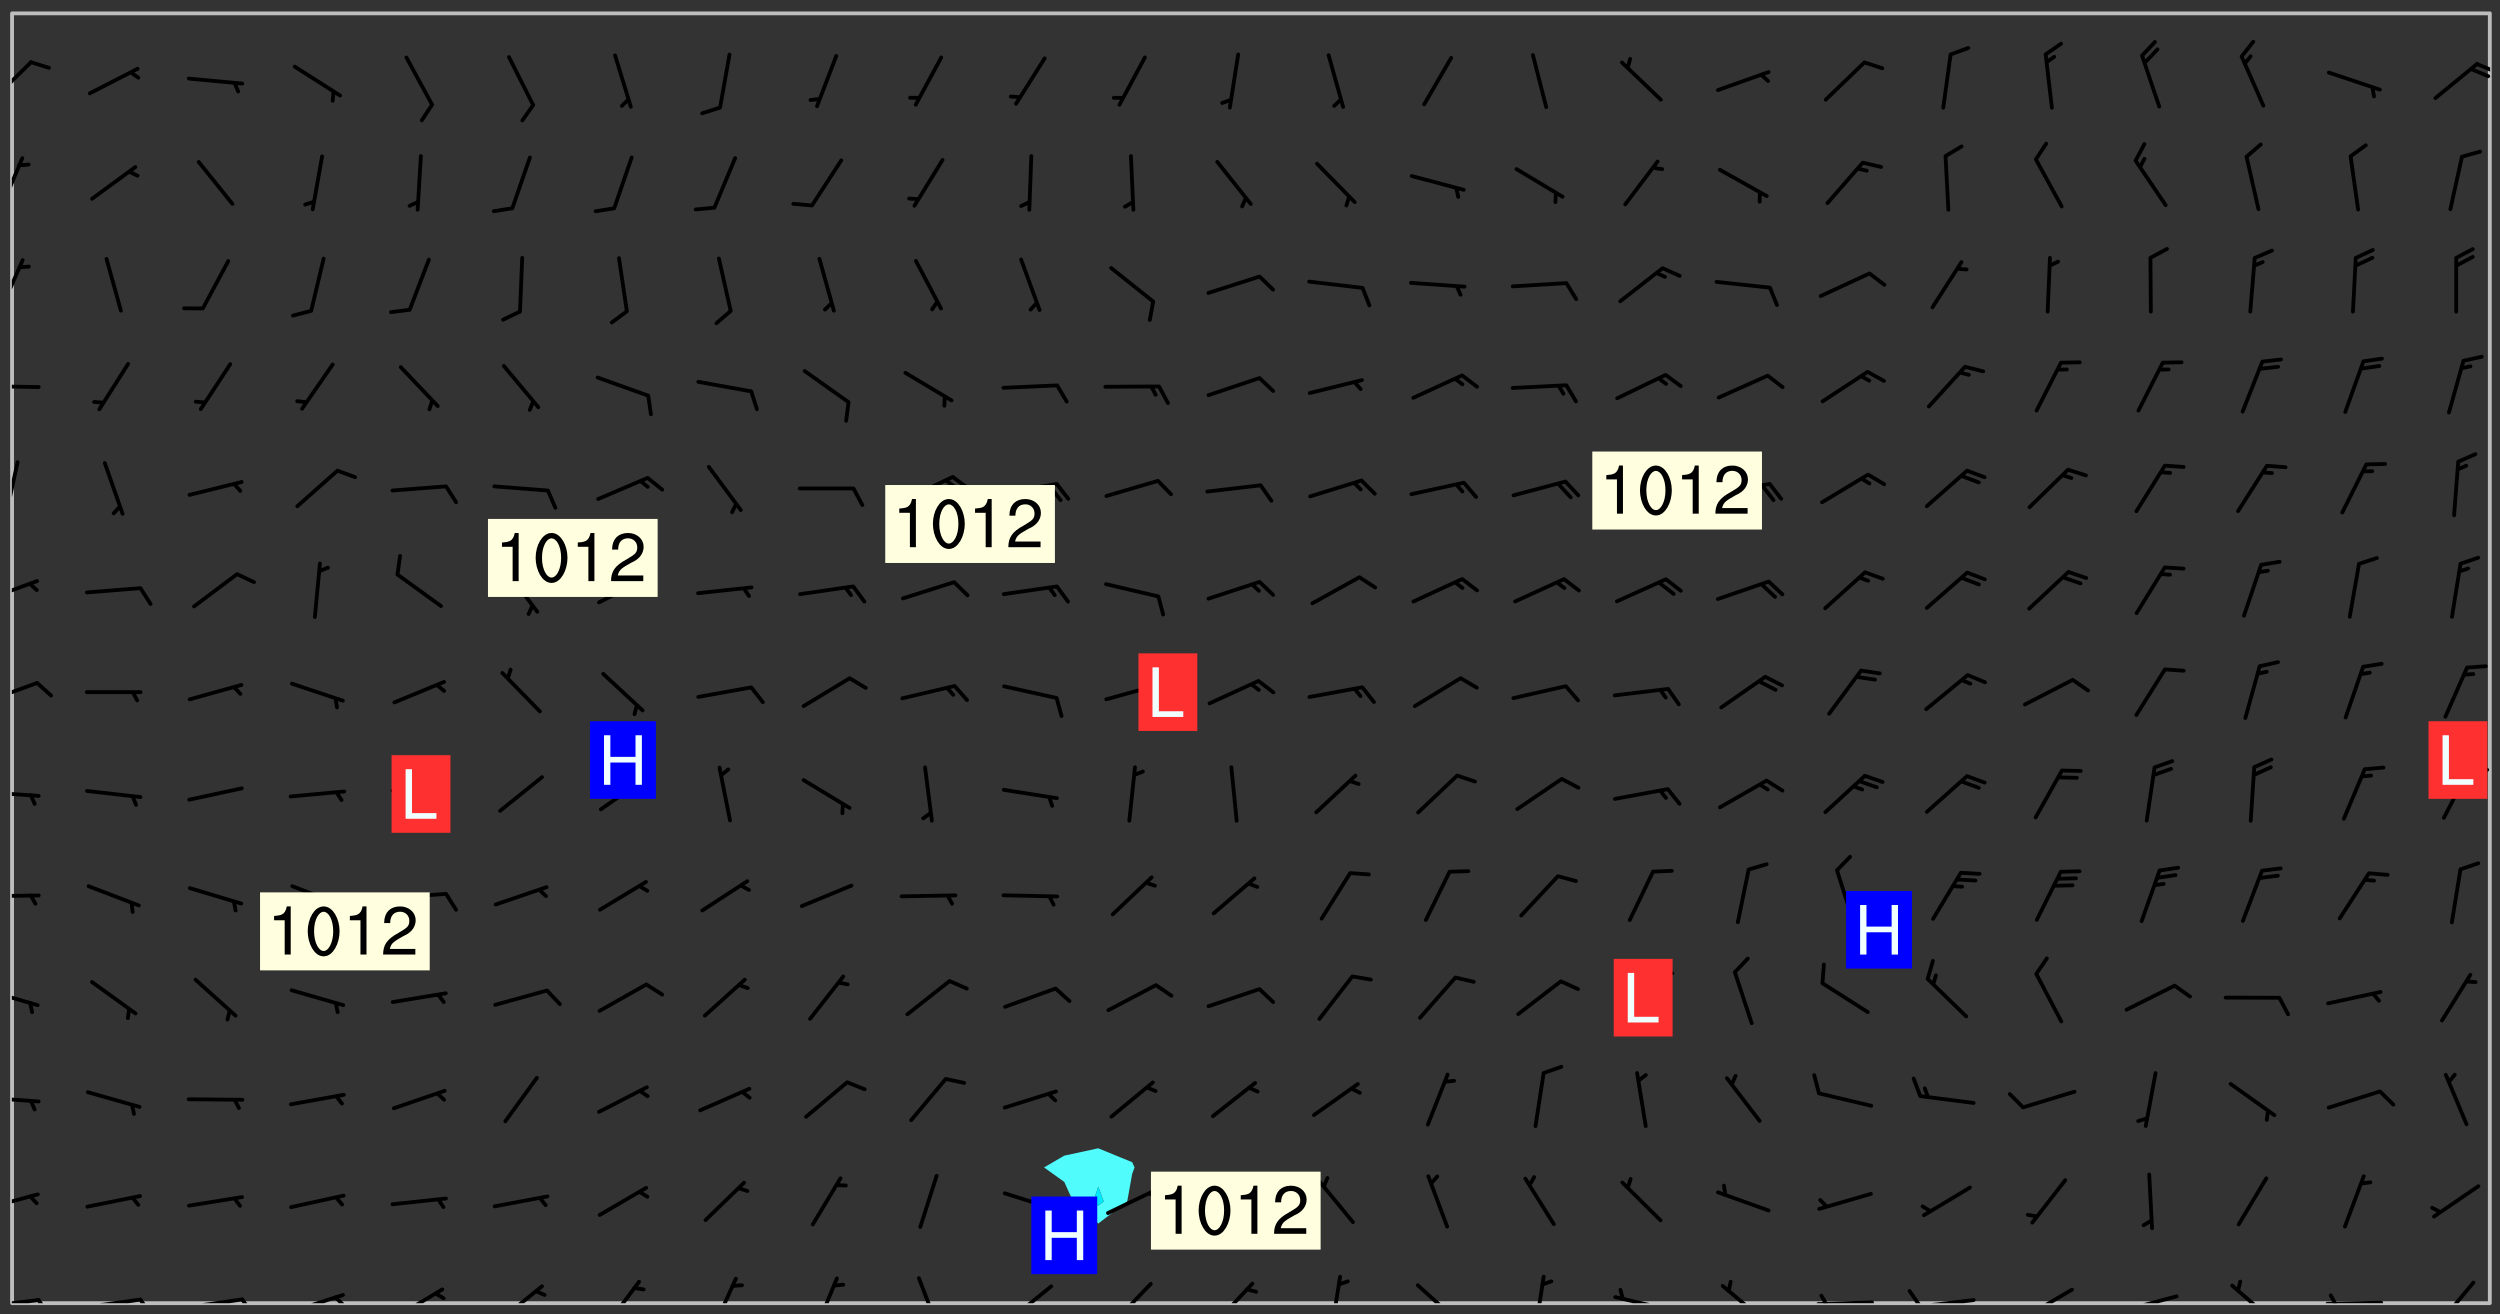 <svg xmlns="http://www.w3.org/2000/svg" role="img" xmlns:xlink="http://www.w3.org/1999/xlink" viewBox="142.45 309.95 326.84 171.84"><rect x="142.45" y="309.95" width="326.84" height="171.84" fill="#333333" stroke="none"/><defs><clipPath id="a"><path d="M144 311.672h1v168.656h-1zm0 0"/></clipPath><clipPath id="b"><path d="M144 311.672h324v168.656H144zm0 0"/></clipPath><clipPath id="c"><path d="M467 311.672h1v168.656h-1zm0 0"/></clipPath><clipPath id="d"><path d="M144 479h4v1.328h-4zm0 0"/></clipPath><clipPath id="e"><path d="M147 479h3v1.328h-3zm0 0"/></clipPath><clipPath id="f"><path d="M153 479h9v1.328h-9zm0 0"/></clipPath><clipPath id="g"><path d="M160 479h3v1.328h-3zm0 0"/></clipPath><clipPath id="h"><path d="M166 479h9v1.328h-9zm0 0"/></clipPath><clipPath id="i"><path d="M173 479h3v1.328h-3zm0 0"/></clipPath><clipPath id="j"><path d="M180 479h8v1.328h-8zm0 0"/></clipPath><clipPath id="k"><path d="M186 479h2v1.328h-2zm0 0"/></clipPath><clipPath id="l"><path d="M193 478h8v2.328h-8zm0 0"/></clipPath><clipPath id="m"><path d="M207 477h7v3.328h-7zm0 0"/></clipPath><clipPath id="n"><path d="M221 477h6v3.328h-6zm0 0"/></clipPath><clipPath id="o"><path d="M235 476h4v4.328h-4zm0 0"/></clipPath><clipPath id="p"><path d="M248 476h5v4.328h-5zm0 0"/></clipPath><clipPath id="q"><path d="M262 476h4v4.328h-4zm0 0"/></clipPath><clipPath id="r"><path d="M274 477h7v3.328h-7zm0 0"/></clipPath><clipPath id="s"><path d="M287 477h7v3.328h-7zm0 0"/></clipPath><clipPath id="t"><path d="M301 477h6v3.328h-6zm0 0"/></clipPath><clipPath id="u"><path d="M316 476h2v4.328h-2zm0 0"/></clipPath><clipPath id="v"><path d="M327 477h7v3.328h-7zm0 0"/></clipPath><clipPath id="w"><path d="M342 476h3v4.328h-3zm0 0"/></clipPath><clipPath id="x"><path d="M353 479h8v1.328h-8zm0 0"/></clipPath><clipPath id="y"><path d="M354 478h1v2.328h-1zm0 0"/></clipPath><clipPath id="z"><path d="M367 477h7v3.328h-7zm0 0"/></clipPath><clipPath id="A"><path d="M379 479h9v1.328h-9zm0 0"/></clipPath><clipPath id="B"><path d="M380 479h2v1.328h-2zm0 0"/></clipPath><clipPath id="C"><path d="M393 479h8v1.328h-8zm0 0"/></clipPath><clipPath id="D"><path d="M391 478h3v2.328h-3zm0 0"/></clipPath><clipPath id="E"><path d="M407 478h7v2.328h-7zm0 0"/></clipPath><clipPath id="F"><path d="M406 480h3v.328h-3zm0 0"/></clipPath><clipPath id="G"><path d="M419 479h9v1.328h-9zm0 0"/></clipPath><clipPath id="H"><path d="M434 477h6v3.328h-6zm0 0"/></clipPath><clipPath id="I"><path d="M446 480h9v.328h-9zm0 0"/></clipPath><clipPath id="J"><path d="M446 479h3v1.328h-3zm0 0"/></clipPath><clipPath id="K"><path d="M461 477h6v3.328h-6zm0 0"/></clipPath><clipPath id="L"><path d="M144 465h4v4h-4zm0 0"/></clipPath><clipPath id="M"><path d="M144 453h4v2h-4zm0 0"/></clipPath><clipPath id="N"><path d="M144 439h4v3h-4zm0 0"/></clipPath><clipPath id="O"><path d="M144 426h4v2h-4zm0 0"/></clipPath><clipPath id="P"><path d="M144 413h4v2h-4zm0 0"/></clipPath><clipPath id="Q"><path d="M144 398h4v4h-4zm0 0"/></clipPath><clipPath id="R"><path d="M144 385h4v4h-4zm0 0"/></clipPath><clipPath id="S"><path d="M144 370h1v8h-1zm0 0"/></clipPath><clipPath id="T"><path d="M144 360h4v1h-4zm0 0"/></clipPath><clipPath id="U"><path d="M144 343h2v8h-2zm0 0"/></clipPath><clipPath id="V"><path d="M144 330h2v8h-2zm0 0"/></clipPath><clipPath id="W"><path d="M144 317h3v7h-3zm0 0"/></clipPath><clipPath id="X"><path d="M466 318h2v2h-2zm0 0"/></clipPath><clipPath id="Y"><path d="M465 318h3v3h-3zm0 0"/></clipPath><g id="Z" clip-path="url(#clip1)"><path fill="#fff" fill-opacity="0" fill-rule="evenodd" d="M0 0h1000v1000H0zm0 0"/><path fill="#d3d3d3" fill-opacity="0" fill-rule="evenodd" d="M162.152 355.867l-.234.293.059.234.117.172.176.234.293.348.113.059.117-.172.059-.234.176-.176.465-.176h.699l.234.293.289.816.059.176.176.23.352.234.699.699.172.176.234.348.234.41.289.582.41.465.23.234.234.176.117.23.176.293.172 1.164v.234l.059.289.059.117.117.117.348.41.117.172.176.176.176.234.117.172.172.352.059.234.234.406.234-.059-.176.176-.059.93h-.582l-.234-.113-.348.113-.117.117-.059.293-.059.176-.117.172-.465.293-.059.234-.059.113v.645l.059.172v.41l.059.059v.406l.059.406.117.176.059.059.23.641-.059.293v.699l-.059.582v.234l-.059.23-.055.352v1.922l.055.117h.426l-.367.117-.023.352.891 1.168 1.742.539 1.34.359v.539l.09.809.535.715 1.52.27.891-.086.09 1.164.535.18 1.16-.18 2.055-.984 1.16-.363 1.879-.176 1.695-.18-.18.719-1.516.086-1.25.09-.805.27-1.074.809.27.719.535.898-.18.625-.266.809.266 1.078.625.898.805.18 1.25-.18-.266.723.098.504.055.293v.172l.059.293v.406l.176.117.352.117h.406l.293-.176.113-.117.059-.117.117-.23.059-.176.352-.465.23-.176.176-.059.176.059.059.176.117.988.055.469.059.172.117.234.176.059.816.059h.289l.117.234.059.406.059.352v1.105l.117.293.117.348.289.699.176.352.582.754.352.176.172.059.469.234.641.465.348.234.293.176.293.055.23.062.816.348.293.176.113.172.352.352.117.176.523.641v.289l.059.352v.348l.059.352.059.289.117.059.172.059h.176l.582.234.176.117.176.289.176.234.113.234.293.23.117.117v.41l.059.055.289.234.234.117.059.117.117.172.059.117.23.234.059.176.234.059.117.059-.117.113-.059.117v.117l-.117.293-.117.289v.582l.176.117.117.059.059.117.117.117.113.059.176.348.059.352.059.406v.176l-.059.176-.117.699v.172l.117.176.293.293h.406l.176.117.117.172.117.293v.234h-.527l-.23-.234h-.234l-.176.059-.059.699.059.348.117.176.176.41.117.23.289.469.176.055h.523l.234.059.758.641.059.293v.234l.059.059.23.348v.352l-.117.172v.293l.293.289.293.176.172.059.293.176.293.117.582.406.289.234.293.176.219.16.016.012.23.176.641.523.176.234.117.176.176.176.113.172v.641l.117.176.469.117.582.117.234.059.23.113.293.117.113.059.586.352.289.172.176.062.176.055.176.059.699.352.289.176.234.055.289.176.234.117.641.406.293.117.172.059.234.059.41.059.23.059.234.117.059.172-.41.176.469.059.059.293.113.234.176.055.234.059.176.059.406.117.641.234.117.172.059.234v.176l-.059.117-.059.406.234.234.117.059.348.117.641.23.176.117.289.117.176.176.234.465.582 1.105.176.176.348.176.176.117.352.117 1.047.523.234.059.465.113.293.059.465.176.758.582.234.234.348.465.176.176.289.234.816.699.293.176.289.289.293.176.293.289.695.641.176.176.293.234.289.234.469.289.641.582.348.234.234.293.348.348.352.465.934.992.348.406.117.176.234.059.113.117.645.176.23.113.234.059.293.176.23.117.934.699.406.406.234.176.406.176.234.117.816.348.348.234.234.117.293.289.23.117.758.352.352.172.23.059.293.117.234.059.871.176h.816l.469.23.172.059.875.699.465.117.293.059.176.059.23.059.469.059.348.059.352.059.406.059h.293l.172.059v.23l.176.176h.293l.348.059.352.059.699.117h.641l.465-.234.293-.176.172-.117.41-.172.289-.176.934-.465.469-.293.523-.293.465-.172.465-.176 1.051-.465.289-.117.41-.117.289-.117.527-.176 1.516-.699.582-.348.289-.059.293-.059.348-.117.875-.23.352-.117h.113l.234-.059.875-.234.234-.059h.812l.352-.059.816-.117.172-.059.352-.055.293-.059.23-.059.816-.176.176-.059h.348l.234-.059.465-.117.758-.172.234-.059h.348l.41-.117.289-.059 1.285-.059h.289l.41-.059.23-.059h.176l.875-.117h.406l.41-.117h.348l.352-.113.871-.059h1.75l1.047.289.41.117.289.117.352.117.289.117 1.051.172.289.059h.293l.293.059.172.059.41.059.172.059.117.059h.117l.117.059.352.059h.113l.41.066 1.922.395 1.926.395 1.52.449 1.695.719 2.145.805 1.605-.719 1.43-.805 1.16-1.078 1.25-.449 3.035-.719 1.875-.359 2.145-1.348 2.234-1.254 2.5-1.258 1.695-.449 1.785-.18 1.16-.27.625.539 1.34-.27.715-.988.984-1.344.445-.18.805-.359 1.875-.539 1.785-.449 1.25-.27 1.16-.09 1.699-.09 1.961-.27 1.25-.09h.539l.625-.09h.891l2.145-.18 2.41-.18 2.59-.09 1.695.18 1.609.09 1.43.359 1.16.719 1.875.988 1.16 1.527.266.715.629.09.355.898.535.539.535 1.527 1.074.359h.535l-.805.535.09 1.707.715 2.695.891.805.895.988.715 1.258 1.785.539 1.52-.18.355 1.344 1.609-.805.98-.539.27.27.316-.215.219-.145.801.449.449-.359h.355l.535-.27.539-.719.535-.27.625-.988 1.16.449.84.371 1.395.617 1.695-.18h1.605l1.785.09.18-1.707.535-1.344.805.27.492.848.402.406-.09.539v.359l.715.449.711-.27h1.43l.359.988.445 1.258.715 1.344 1.25.629 1.695.629.715-.18.18-.539.98-.09.449.359.086 1.258-.266.629-.535.18v.539l.715.984.266.539.984.988.801 1.078-.266.359-.09.898-.625 2.332-.355 2.066-.09 1.793-.18.719-.09.539v1.438l-.98 1.883-.359 1.707-.535.898-.805 1.168-.266.539 2.055 1.254.086.359-.355.539-.09-.18v.809l.09 1.438-.445.715-1.074.094-.266.715.535.898.805.719 1.16.809 1.34.27.445.359-.355.449-1.789-.09-1.25-.449-.715-.719-.625-.09-.176 3.59-.188 1.309h89.359V311.703h-55.27v49.082l.762.125 3.289.543 2.023 2.836v2.754l2.352.332 2.348.332h4.051l-1.379 4.16-2.023.707-2.023.703-.543.344-2.594 1.617-.188.117-2.023-2.078-.73-2.742-2.672-2.078-1.375-3.5-.066-.082-1.957-2.672 2.75-1.418v-49.082H294.422v91.414l.117.031.133.012.074.074.105.047.09.059.086.059.09.059.297.297.059.09.031.117.027.117.016.137-.031.117-.059.09-.059.086-.043.105-.047.102-.027.121v.145l.176.27.148.148.074.086.074.074.043.105.062.09.059.086.043.105.059.09.047.102.043.105.059.086.117.18.074.074.062.086.059.09.043.105.059.09.059.086.062.09.059.09.043.102.117.18.074.074.059.086.074.074.09.059.105.047h.148l.133-.016.133.016.102-.047.074-.074.047-.102-.016-.133v-.148l-.047-.105-.027-.117-.047-.102-.027-.121-.043-.102-.062-.09-.043-.102-.043-.105-.031-.117-.016-.133-.012-.137.086-.059.059-.086.121-.031.043.105.016.133v.117l.059.102.059.09.09.059.148.148.059.09.043.105-.012.102.086.059.105.047.086.059.09.059.074.074-.117.027-.105.047-.086.059-.074.074-.059.09-.062.086-.027.121-.047.102-.043.105-.031.117-.012.133-.016.133v.148l.027.117.047.105.043.102.059.09.074.074.09.059.074.074.09.059.059.09.043.105.047.102.117.031.133.016h.148l.117-.031.105.043.043.105.047.102.027.121L299.5 410l.027.117.031.121.027.117.105.043.102.047.133-.016.148.148.062.086.074.074.07.074.09.062.105.043.102.043.117.031.137.016.117-.031.074-.074.027-.117-.012-.133-.031-.121-.027-.117.043-.105h.117l.09.062.117.027h.148l.133.016h.148l.133.016.133-.016h.148l.133-.016.133-.012.137.012.117-.027.133-.016.191-.059-.059.176-.016.133-.027.121-.016.133-.059.086-.133.016-.105.047-.105.043-.117.031-.117.027-.266.031h-.148l-.133.016-.074.074.059.086.148.148.117.18.074.07.09.062.09.059.086.059.09.059.102.043.105.062.105.043.086.059.105.047.102.043.18.117.059.09-.043.102-.047.105.016.133.223.223.059.09.043.102.031.121.043.102.016.133.031.117.012.137.031.117.148.148.102.043.105.043.117.031.133.016.137.016h.117l.117-.031.09-.059.043-.105.047-.102.043-.105.031-.117.012-.133v-.148l-.012-.133-.016-.133-.031-.117-.043-.105-.047-.105-.043-.102-.043-.105-.016-.133.016-.133.027-.117.031-.117.027-.121.047-.102.09-.059.086-.062.074-.074.09-.059.223-.223.059-.086.074-.074.117-.18.059-.086v-.148l-.074-.074-.102-.047-.105-.043-.102-.043-.059-.09-.047-.105-.027-.117.09-.059.117-.031.102-.043.18-.117.148-.148.012-.133-.012-.105-.09-.059-.133.016h-.148l-.133.016-.133-.016-.121-.031-.086-.059-.074-.074-.059-.09-.062-.086-.117-.18-.059-.086.031-.121.086-.059.121-.031.059-.086v-.121l-.031-.117-.059-.09-.059-.086-.047-.105-.027-.117-.016-.133.059-.09.074-.074.09-.059.117-.18.074-.074.059-.086.148-.148.121-.031.133-.016.133.016.074.074.043.105.016.133-.031.117-.117.031-.133.012-.148.148-.043.105-.047.102-.027.121-.031.117v.148l.031.117.043.105.059.09.074.07.074.074.117.031.121.027.117-.027.133-.016h.117l.09.059.074.074.047.105.059.086.102.047.133.016.105.043.086.059-.012.105-.074.074-.18.117-.059.09-.09.059-.07.074-.074.074-.062.09-.027.117-.016.133.016.133-.016.133v.148l.016.133.027.117.031.121.074.074.09.059.086.059.09.059.117.031v.086l-.102.047-.09.059-.266.031-.117.027h-.148l-.105.043-.102.047-.059.09-.062.234-.012.133-.031.121-.016.133v.293l-.012.133.012.137.016.133.133.016.133.012.121.031.086.059.074.074.047.105.043.102.016.133v.445l-.016.133v.445l.031.266.027.117.016.133.031.117.086.211.031.266v.148l-.031.117-.027.117-.031.121-.027.117-.031.117-.031.121-.012.133-.016.133.09.059.117-.031.102.016.047.105-.031.266v.441l-.043.105-.047.105-.043.102-.043.105-.059.086-.031.121-.043.117-.031.117-.016.133.016.133.059.09.105.047.086.059.059.086-.012.137-.031.117-.043.102v.445l-.016.133v.148l-.031.117-.043.105-.027.117-.047.105-.043.102-.031.121-.027.117-.031.133-.031.117-.027.117-.043.105-.031.117-.031.121-.012.133-.016.133v.297l.027.117v.148l.047.398.027.117.059.09.121.031h.148l.133-.016.059.09v.117l-.059.09-.09.059-.102.043-.105.047-.09.059-.086.059-.137.016-.117-.031-.133-.016-.102.047-.062.086-.012.137-.016.133-.031.117-.027.117-.016.133-.031.121v.297l.016.133.031.117v.148l.012.133v.148l-.027.117-.047.102-.027.121-.031.117-.059.09-.074.074-.102.043-.105.047-.117.027-.121.031-.102-.047.059-.086.105-.047.027-.117.031-.117.027-.121.031-.117v-.148l.016-.133-.031-.117-.043-.105-.105.016-.074.074-.102.043-.09.062-.074.074-.043.102-.016.133-.031.117L304.25 426l-.031.117-.027.117-.031.121-.027.117-.031.117-.043.105-.09.059h-.09l-.117-.031-.031-.086.016-.137-.031-.117v-.148l-.012-.133v-.148l-.062-.234-.027-.121-.043-.102-.047-.105-.059-.086-.059-.09-.043-.105-.062-.086-.148-.148-.07-.074-.105-.047-.105-.043-.102-.043-.297-.297-.09-.074-.086-.059-.105-.043-.09-.062-.086-.059-.105-.043-.09-.059-.086-.062-.074-.07-.105-.047-.086-.059-.105-.043-.09-.062-.102-.043-.105-.043-.086-.059-.105-.047-.105-.043-.102-.047-.09-.059-.102-.043-.105-.043-.09-.062-.117-.027-.133-.016-.133.016H299.75l-.133.016-.117-.031-.09-.059-.074-.074-.09-.059-.102-.047h-.148l-.121-.027-.102-.043-.074-.074-.117-.18-.09-.059-.102-.043-.09-.062-.105-.043-.09-.059-.086-.059-.105-.047-.059-.086-.059-.09-.043-.105-.047-.102-.074-.074-.086-.059-.074-.074-.09-.059-.223-.223-.043-.105-.031-.266.105-.043h.145l.105.043.074.074.09.059.086.059.105.047.09.059.148.148.07.074.148.148.062.086.074.074.086.059.074.074.09.062.09.059.086.059.27.176.102.047.105.043.102.043.047-.074.059-.086.074-.074.07-.074.105.043.074.074.059.09.043.102.047.105.043.105.121.027.117-.027.074-.09.043-.105.059-.09.074-.074.105-.043.117-.027.133.012.09.059.148.148.059.09.043.105.047.102.043.105.043.102.105.047.105.043.133.016.086-.059.059-.09.074-.074.105-.043.117.027.105.047.102.043.105.043.102.047.18.117v.117l-.016.133.016.133.016.137.059.086.102.047.121.027.117.031h.148l.117-.031.059-.09.18-.117.059-.09.074-.074.059-.086.117-.18.18-.117.117.031.09.059.043.074-.016.133v.117l.09.059h.148l.133-.016.133-.012.266-.031.105-.043.117-.031.121-.027.074-.074.07-.074.062-.09-.016-.105-.047-.102-.102-.043-.105-.016-.117.027-.266.031h-.148l-.074-.074-.09-.059-.117-.031-.117-.027-.133-.016h-.148l-.133.016h-.297l-.105-.047-.148-.148-.043-.102-.059-.09.223-.223.086-.059.105-.043.117-.031.133-.016.133.016.137.016.102.043.133-.012.09-.062.102-.043.062-.09-.047-.102-.09-.059-.117-.031-.102-.043-.059-.09-.062-.09v-.117l.016-.133.105-.047.074-.07v-.121l-.09-.059-.031-.117.09-.059.074-.074.043-.105.059-.09.047-.102.016-.133v-.148l-.047-.105-.043-.102-.09-.059-.133-.016-.102-.043-.137-.016-.117-.031h-.445l-.133-.016-.133-.012-.133-.016-.117-.031h-.148l-.133-.016-.133-.012-.266-.031-.121-.043-.086-.059-.074-.074v-.148l.012-.133.105-.047.102-.043.133-.016h.152l.133-.016h.293l.121.031.102.043.09.059.234.062.121-.047.09-.059.102-.043.133-.016.105.043.102.047.133.012.121-.027h.145l.121-.031.117-.027.105-.047.074-.074.086-.059.148-.148.059-.086.047-.105.027-.117.016-.105-.102-.043-.09-.059-.117-.031-.105-.043-.09-.062-.074-.086-.074-.074-.102-.043-.105-.047-.102-.043-.059-.09-.047-.102-.086-.211-.062-.086-.059-.09-.074-.074-.086-.059h-.27l-.117.031-.09.059-.102.043-.133.016-.105-.016-.027-.117-.062-.09-.117-.031-.102-.043-.148-.148-.031-.117-.016-.105.074-.074.18-.117.117-.027.117-.031.137.016.102.043.105.043.102.047.105.043.117.031.133.016.117.027.133.016.105-.016.09-.059-.074-.074-.105-.043-.074-.074-.074-.09-.148-.148-.086-.059-.09-.059-.074-.074-.09-.059-.102-.047-.121-.027-.102-.047-.105-.043-.117-.031-.102-.043-.121-.031h-.148l-.117.031-.105.043-.086.062-.18.117-.086.059-.09.059-.105.047-.086.059-.105.043-.102.043-.105.047-.074.074-.059.09-.059.086-.047.105-.059.086-.074.074-.133-.012-.117-.031h-.117l-.074.074-.09.059-.074.074-.09.059-.086.059-.105.047-.102.043-.137.016-.102-.043-.148-.148-.105-.047h-.086l-.105.047-.102.043-.121.031-.117-.031-.074-.074v-.117l.031-.121.074-.07.059-.09.074-.074.117-.031.105-.043h.293l.133-.016.137-.016.102-.043.09-.059.102-.047.09-.059.133-.012.09.059.133.012.09-.059.086-.059.105-.043.09-.059.086-.062.09-.059.148-.148.059-.086.059-.09.105-.043.133-.016.117.027.121.031.059-.059.059-.09.031-.266.027-.117.105.012.133.016.102-.043.09-.059.059-.09.074-.074.059-.09.047-.102.012-.133-.012-.133-.047-.105-.148-.148-.059-.09-.059-.086-.043-.105v-.445l.016-.133v-.148l.012-.133-.059-.059-.09.059-.102-.043-.18-.117-.086-.059-.062-.09-.059-.09-.074-.074-.086-.059-.121.031-.102.012-.105.047-.086.059-.105.043-.148.148-.09.059-.086.059-.09.062-.105.043-.133.016v-.121l.105-.043.117-.031.074-.07.043-.105v-.148l-.027-.117-.148-.148-.133-.016h-.148l-.117.031-.105.043-.102.043-.09.062-.117.027-.074-.074.012-.133-.043-.102-.043-.105-.09-.059-.117.027-.121.031-.117.031-.102.043-.121.031-.102.043-.105.043-.09.059-.102.016v-.117l.016-.133-.059-.09-.074.043-.148.148-.059.09-.074.074-.047.105-.043.102-.074.074-.059.09-.074.074-.059.086-.074.074-.09.062-.074.07-.074.074-.102.016-.133.016-.105-.043v-.121l.148-.148.043-.102.059-.09.047-.102.043-.105.059-.09.031-.117.043-.102.031-.121.027-.117.047-.105.043-.102.043-.105.074-.07.09-.062.09-.059.102-.043h.297l.266-.031.105-.043-.074-.074-.117-.031-.105-.043-.09-.059-.102-.047-.09-.059-.102-.043-.105-.043-.09-.062-.086-.059-.105-.043-.102-.043-.121-.031-.117-.031-.102-.043L297.5 410.25l-.102-.043-.09-.059-.043-.105-.016-.133.102-.043.133-.016.137.016.133-.016.102-.043.059-.09.016-.105-.09-.059-.074-.074-.102-.043-.09-.059-.148-.148-.043-.105-.016-.133v-.293l-.059-.09-.09-.059-.074-.074-.043-.105-.031-.117-.059-.09-.074-.074-.117-.027-.074-.074-.09-.059-.09-.062-.086-.059-.074-.074-.059-.086-.047-.105-.086-.059-.148-.148-.195-.059-.133.016-.102.043-.074.074-.047.102-.043.105-.059.09-.059.086-.297.297-.09.059h-.086l-.062-.086-.043-.105.031-.117.059-.09.027-.117-.012-.133-.09-.062-.105.047-.117.027-.117.031-.27.176-.102.047-.117.027-.105.047-.09.059-.102.043-.059-.086-.047-.105.016-.133.047-.105.07-.074.074-.07.059-.09v-.148l-.043-.105h-.238l-.102.047-.031.117-.027.117-.031.121-.074.043-.133.016-.074-.047-.043-.102-.043-.105-.047-.102-.043-.105-.121.031-.102.043-.133.016-.117.031-.105.043-.09.059-.102.047-.121.027-.133.016-.102-.043-.059-.09-.047-.105-.043-.102-.043-.105v-.117l.059-.09.086-.059.18-.117.102-.047.105-.043.105-.059.102-.043.09-.062.102-.043.105-.059.102-.047.09-.059.105-.043.102-.043.09-.062.102-.043.137-.016.117.031.102.043.121.031.102.043.105.047.102.043.105.043.102.047.105.043.102.043.105.047.086.059.105.043.117.031.105.043.102.047.09.059.105.043.102.043.105.047.117.027.102.047.121.027h.148l.086-.059.016-.102.059-.09-.027-.117-.074-.074-.117-.18-.074-.074-.09-.074-.18-.117-.086-.059-.105-.043-.102-.047-.27-.176-.059-.09-.074-.074-.059-.09-.043-.102-.031-.117-.016-.137v-.562l-.012-.133-.016-.133-.031-.117-.016-.133-.012-.133-.031-.121-.223-.223-.059-.086-.016-.105.031-.117.133-.016v-91.414H172.992v1.453l-.059.234-.352 1.051-.172.523-.117.348-.176.41-.117.172-.234.293-.23.059h-.352l-.117.059-.23.406v.293l.117.176.23.23.117.234.641.758.293.465.176.234.23.352.234.348.641.816.176.465.172.41.117.695.176.469.117 1.398.059.465v.875l.117 1.047v4.781l-.059.465-.352 1.281-.176.523-.113.41-.352.93L172.934 336l-.234.582-.117.176-.172.348-.176.406-.352.816-.059.293-.113.293-.117.289-.059.176-.117.875-.059.406-.059.117-.059.176-.059.172-.23.527-.117.172v.234l-.117.234-.059.172-.176.586v.289l-.059.176v.293l-.059.113-.059.527v.172l-.055.234v2.621l-.176.816-.117.176-.176.234-.117.172-.113.234-.586.934-.23.289-.293.465-.176.234-.289.352-.352.699-.113.23-.176.41-.176.23-.406.527-.816.699-.293.172-.289.234-.176.117-.176.176-.523.406-.527.176-.172.176-.234.055-.641.176h-.758m12.211 31.023l-1.074.449.359.895 1.25-.715.445-.539-.98-.09"/><path fill="#d3d3d3" fill-opacity="0" fill-rule="evenodd" d="M201.508 416.598h-.895l.449.629.98.359.805-.09.445-.988-.176.09-.715-.355-.895.355m154.621 59.07l-.059-.523v-.293l.113-.293.059-.23.469-.469h.113l.117-.113.117-.059h.176l.234-.059h.348l.234.059.117.059.23.172.059.176.117.582v.293l-.117.176-.172.289-.176.176-.527.523-.23.234-.117.059h-.176l-.117-.059-.406-.293-.176-.117-.117-.059-.059-.113-.055-.117m6.641-10.957l-.059-.172v-1.109l.059-.172.176-.059.172-.059h.176l.234-.059.117.059.059.699-.059.172-.117.176-.117.059-.234.523-.113.059h-.234l-.059-.117m9.613-14.391l-.117-.176v-.699l.293-.875.117-.172.176-.352.113-.23.117-.293.352-.758.117-.23.172-.234h.176l.117-.059h.641l.117.059.234.234.172.113.352.293.117.117.113.176v.113l.117.059.117.117v.699l-.059.176v.23l-.059.176-.348 1.051-.117.23-.117.234-.117.059-.23.234-.641.289h-.875l-.41-.117-.641-.465"/><path fill="none" stroke="#bebebe" stroke-linecap="round" stroke-linejoin="round" stroke-miterlimit="10" stroke-width=".5" d="M467.957 311.695H144.027v168.625h323.93v-168.625"/><g clip-path="url(#a)"><path fill="#fff" fill-opacity="0" fill-rule="evenodd" d="M144 475.891v4.438h.004H144V311.672h.004H144v164.219"/></g><g clip-path="url(#b)"><path fill="#fff" fill-opacity="0" fill-rule="evenodd" d="M144.004 480.328V311.672h142.023v148.402l-4.438.961-2.648 1.539 2.648 1.898 1.148 2.543 3.289 2.898 3.793-2.898.645-3.598.312-.844-.312-.684-4.438-1.816V311.672H467.996v168.656H144.004"/></g><path fill="#50fcfc" fill-rule="evenodd" d="M281.59 464.473l-2.648-1.898 2.648-1.539 4.438-.961v5.02l-.621 1.922.621.547.719-.547-.719-1.922v-5.02l4.438 1.816.312.684-.312.844-.645 3.598-3.793 2.898-3.289-2.898-1.148-2.543"/><path fill="#00e8fc" fill-rule="evenodd" d="M286.027 467.562l-.621-.547.621-1.922.719 1.922-.719.547"/><g clip-path="url(#c)"><path fill="#fff" fill-opacity="0" fill-rule="evenodd" d="M467.996 480.328H468V311.672h-.004H468v168.656h-.004"/></g><g clip-path="url(#d)"><path fill="none" stroke="#000" stroke-linecap="round" stroke-linejoin="round" stroke-miterlimit="10" stroke-width=".5" d="M147.488 479.918l-6.977.82"/></g><g clip-path="url(#e)"><path fill="none" stroke="#000" stroke-linecap="round" stroke-linejoin="round" stroke-miterlimit="10" stroke-width=".5" d="M147.488 479.918l1.398 2.016"/></g><g clip-path="url(#f)"><path fill="none" stroke="#000" stroke-linecap="round" stroke-linejoin="round" stroke-miterlimit="10" stroke-width=".5" d="M160.797 479.855l-6.965.949"/></g><g clip-path="url(#g)"><path fill="none" stroke="#000" stroke-linecap="round" stroke-linejoin="round" stroke-miterlimit="10" stroke-width=".5" d="M160.797 479.855l1.434 1.988"/></g><g clip-path="url(#h)"><path fill="none" stroke="#000" stroke-linecap="round" stroke-linejoin="round" stroke-miterlimit="10" stroke-width=".5" d="M174.109 479.832l-6.957.992"/></g><g clip-path="url(#i)"><path fill="none" stroke="#000" stroke-linecap="round" stroke-linejoin="round" stroke-miterlimit="10" stroke-width=".5" d="M174.109 479.832l1.445 1.98"/></g><g clip-path="url(#j)"><path fill="none" stroke="#000" stroke-linecap="round" stroke-linejoin="round" stroke-miterlimit="10" stroke-width=".5" d="M187.289 479.25l-6.688 2.156"/></g><g clip-path="url(#k)"><path fill="none" stroke="#000" stroke-linecap="round" stroke-linejoin="round" stroke-miterlimit="10" stroke-width=".5" d="M186.316 479.562l.879.855"/></g><g clip-path="url(#l)"><path fill="none" stroke="#000" stroke-linecap="round" stroke-linejoin="round" stroke-miterlimit="10" stroke-width=".5" d="M200.273 478.523l-6.027 3.609"/></g><path fill="none" stroke="#000" stroke-linecap="round" stroke-linejoin="round" stroke-miterlimit="10" stroke-width=".5" d="M199.398 479.051l1.051.633"/><g clip-path="url(#m)"><path fill="none" stroke="#000" stroke-linecap="round" stroke-linejoin="round" stroke-miterlimit="10" stroke-width=".5" d="M213.305 478.113l-5.457 4.43"/></g><path fill="none" stroke="#000" stroke-linecap="round" stroke-linejoin="round" stroke-miterlimit="10" stroke-width=".5" d="M212.512 478.758l1.129.48"/><g clip-path="url(#n)"><path fill="none" stroke="#000" stroke-linecap="round" stroke-linejoin="round" stroke-miterlimit="10" stroke-width=".5" d="M226 477.52l-4.219 5.621"/></g><path fill="none" stroke="#000" stroke-linecap="round" stroke-linejoin="round" stroke-miterlimit="10" stroke-width=".5" d="M225.387 478.336l1.211.188"/><g clip-path="url(#o)"><path fill="none" stroke="#000" stroke-linecap="round" stroke-linejoin="round" stroke-miterlimit="10" stroke-width=".5" d="M238.652 477.125l-2.895 6.406"/></g><path fill="none" stroke="#000" stroke-linecap="round" stroke-linejoin="round" stroke-miterlimit="10" stroke-width=".5" d="M238.23 478.059l1.227-.078"/><g clip-path="url(#p)"><path fill="none" stroke="#000" stroke-linecap="round" stroke-linejoin="round" stroke-miterlimit="10" stroke-width=".5" d="M251.863 477.082l-2.684 6.492"/></g><path fill="none" stroke="#000" stroke-linecap="round" stroke-linejoin="round" stroke-miterlimit="10" stroke-width=".5" d="M251.473 478.027l1.219-.121"/><g clip-path="url(#q)"><path fill="none" stroke="#000" stroke-linecap="round" stroke-linejoin="round" stroke-miterlimit="10" stroke-width=".5" d="M262.582 477.047l2.508 6.566"/></g><g clip-path="url(#r)"><path fill="none" stroke="#000" stroke-linecap="round" stroke-linejoin="round" stroke-miterlimit="10" stroke-width=".5" d="M274.418 482.539l5.465-4.418"/></g><g clip-path="url(#s)"><path fill="none" stroke="#000" stroke-linecap="round" stroke-linejoin="round" stroke-miterlimit="10" stroke-width=".5" d="M292.898 477.793l-4.863 5.074"/></g><g clip-path="url(#t)"><path fill="none" stroke="#000" stroke-linecap="round" stroke-linejoin="round" stroke-miterlimit="10" stroke-width=".5" d="M306.184 477.766l-4.805 5.129"/></g><path fill="none" stroke="#000" stroke-linecap="round" stroke-linejoin="round" stroke-miterlimit="10" stroke-width=".5" d="M305.484 478.512l1.184.32"/><g clip-path="url(#u)"><path fill="none" stroke="#000" stroke-linecap="round" stroke-linejoin="round" stroke-miterlimit="10" stroke-width=".5" d="M317.652 476.859l-1.113 6.938"/></g><path fill="none" stroke="#000" stroke-linecap="round" stroke-linejoin="round" stroke-miterlimit="10" stroke-width=".5" d="M317.492 477.867l1.16-.395"/><g clip-path="url(#v)"><path fill="none" stroke="#000" stroke-linecap="round" stroke-linejoin="round" stroke-miterlimit="10" stroke-width=".5" d="M327.801 477.977l5.219 4.703"/></g><g clip-path="url(#w)"><path fill="none" stroke="#000" stroke-linecap="round" stroke-linejoin="round" stroke-miterlimit="10" stroke-width=".5" d="M344.266 476.855l-1.078 6.945"/></g><path fill="none" stroke="#000" stroke-linecap="round" stroke-linejoin="round" stroke-miterlimit="10" stroke-width=".5" d="M344.109 477.867l1.16-.402"/><g clip-path="url(#x)"><path fill="none" stroke="#000" stroke-linecap="round" stroke-linejoin="round" stroke-miterlimit="10" stroke-width=".5" d="M353.621 479.527l6.84 1.602"/></g><g clip-path="url(#y)"><path fill="none" stroke="#000" stroke-linecap="round" stroke-linejoin="round" stroke-miterlimit="10" stroke-width=".5" d="M354.617 479.762l-.316-1.188"/></g><g clip-path="url(#z)"><path fill="none" stroke="#000" stroke-linecap="round" stroke-linejoin="round" stroke-miterlimit="10" stroke-width=".5" d="M367.672 478.062l5.371 4.531"/></g><path fill="none" stroke="#000" stroke-linecap="round" stroke-linejoin="round" stroke-miterlimit="10" stroke-width=".5" d="M368.453 478.723l.258-1.199"/><g clip-path="url(#A)"><path fill="none" stroke="#000" stroke-linecap="round" stroke-linejoin="round" stroke-miterlimit="10" stroke-width=".5" d="M380.16 480.438l7.023-.219"/></g><g clip-path="url(#B)"><path fill="none" stroke="#000" stroke-linecap="round" stroke-linejoin="round" stroke-miterlimit="10" stroke-width=".5" d="M381.18 480.406l-.609-1.066"/></g><g clip-path="url(#C)"><path fill="none" stroke="#000" stroke-linecap="round" stroke-linejoin="round" stroke-miterlimit="10" stroke-width=".5" d="M393.496 480.742l6.98-.828"/></g><g clip-path="url(#D)"><path fill="none" stroke="#000" stroke-linecap="round" stroke-linejoin="round" stroke-miterlimit="10" stroke-width=".5" d="M393.496 480.742l-1.398-2.016"/></g><g clip-path="url(#E)"><path fill="none" stroke="#000" stroke-linecap="round" stroke-linejoin="round" stroke-miterlimit="10" stroke-width=".5" d="M407.27 482.105l6.062-3.551"/></g><g clip-path="url(#F)"><path fill="none" stroke="#000" stroke-linecap="round" stroke-linejoin="round" stroke-miterlimit="10" stroke-width=".5" d="M408.152 481.586l-1.047-.645"/></g><g clip-path="url(#G)"><path fill="none" stroke="#000" stroke-linecap="round" stroke-linejoin="round" stroke-miterlimit="10" stroke-width=".5" d="M420.219 481.227l6.793-1.797"/></g><g clip-path="url(#H)"><path fill="none" stroke="#000" stroke-linecap="round" stroke-linejoin="round" stroke-miterlimit="10" stroke-width=".5" d="M434.281 478.023l5.301 4.613"/></g><path fill="none" stroke="#000" stroke-linecap="round" stroke-linejoin="round" stroke-miterlimit="10" stroke-width=".5" d="M435.051 478.695l.277-1.195"/><g clip-path="url(#I)"><path fill="none" stroke="#000" stroke-linecap="round" stroke-linejoin="round" stroke-miterlimit="10" stroke-width=".5" d="M446.734 480.395l7.023-.133"/></g><g clip-path="url(#J)"><path fill="none" stroke="#000" stroke-linecap="round" stroke-linejoin="round" stroke-miterlimit="10" stroke-width=".5" d="M447.758 480.375l-.598-1.07"/></g><g clip-path="url(#K)"><path fill="none" stroke="#000" stroke-linecap="round" stroke-linejoin="round" stroke-miterlimit="10" stroke-width=".5" d="M461.309 483.023l4.504-5.391"/></g><g clip-path="url(#L)"><path fill="none" stroke="#000" stroke-linecap="round" stroke-linejoin="round" stroke-miterlimit="10" stroke-width=".5" d="M147.391 466.098l-6.781 1.832"/></g><path fill="none" stroke="#000" stroke-linecap="round" stroke-linejoin="round" stroke-miterlimit="10" stroke-width=".5" d="M146.406 466.363l.836.895m13.516-.938l-6.887 1.387m5.887-1.184l.777.949m13.562-1.02l-6.938 1.121m5.93-.957l.742.977m13.547-1.332l-6.867 1.504m5.867-1.285l.793.938m13.582-.781l-6.988.754m5.973-.645l.688 1.016m13.602-1.398l-6.906 1.301m5.902-1.113l.766.957m13.137-2.266l-6.07 3.543m5.188-3.027l1.043.645m12.641-1.836l-5.043 4.895m4.309-4.184l1.168.379M252.328 464l-3.617 6.027m3.09-5.148l1.227.062m11.875-1.273l-2.137 6.691M280.5 468.07l-6.699-2.113m5.727 1.805l.223 1.207m13.883-3.48l-6.332 3.051m5.41-2.605l.988.727m13.047-1.527l-5.934 3.762m14.051-4.594l4.465 5.426m-3.816-4.637l.473-1.133m13.195-.234l2.461 6.582m-2.102-5.625l.812-.918m11.512.273l3.727 5.957m-3.184-5.09l.609-1.062m11.531.703l4.992 4.945m-4.27-4.227l.355-1.176m11.426 1.742l6.613 2.371m-5.652-2.027l-.176-1.215m12.461 3.039l6.746-1.965m-5.762 1.68l-.859-.879m13.555 1.992l6.02-3.621m-5.145 3.094l-1.051-.629m14.344 2.121l4.312-5.551m-3.684 4.742l-1.207-.207m16.238 1.75l-.375-7.02M423.75 469.5l-1.051.633M438.738 464l-3.613 6.027m16.352-6.305l-2.461 6.582m2.102-5.625l1.219-.16m8.324 4.477l5.801-3.965m-4.957 3.387l-1.086-.566"/><g clip-path="url(#M)"><path fill="none" stroke="#000" stroke-linecap="round" stroke-linejoin="round" stroke-miterlimit="10" stroke-width=".5" d="M147.504 453.953l-7.008-.508"/></g><path fill="none" stroke="#000" stroke-linecap="round" stroke-linejoin="round" stroke-miterlimit="10" stroke-width=".5" d="M146.484 453.879l.496 1.121m13.715-.34l-6.762-1.922m5.777 1.641l.258 1.199m14.176-1.848l-7.027-.066m6.004.059l.566 1.09m13.715-1.734l-6.914 1.242m5.91-1.062l.758.965m13.426-1.664l-6.645 2.281m5.68-1.949l.895.836m12.129-2.871l-4.129 5.688m18.504-4.453l-6.25 3.219m5.34-2.75l1.008.699m13.309-.969l-6.434 2.82m5.5-2.41l.961.762m12.762-2.023l-5.383 4.52m5.383-4.52l2.277.918m10.605-1.348l-4.52 5.383m4.52-5.383l2.402.512m12.004 1.121l-6.699 2.113m5.727-1.805l.875.859m12.773-2.348l-5.422 4.473m4.633-3.82l1.133.469m13.023-1.055l-5.523 4.344m4.719-3.711l1.125.496m13.102-.984l-5.738 4.055m4.906-3.465l1.094.555m11.477-2.387l-2.582 6.535m2.203-5.582l1.223-.141m11.711-1.016l-1.066 6.945m1.066-6.945l2.316-.812m9.902.816l1.129 6.938m-.965-5.93l.977-.742m10.602.414l4.273 5.578m-3.652-4.766l.512-1.117m10.902 2.281l6.836 1.625m-6.836-1.625l-.621-2.375M393.5 453.25l6.973.895M393.5 453.25l-.867-2.293m1.883 2.426l-.434-1.148m12.859 2.488l6.723-2.047m-6.723 2.047l-1.734-1.738m17.77 4.168l1.281-6.91m-1.094 5.906l-1.172.367m17.801-.777l-5.723-4.082m4.891 3.488l-.16 1.219m14.797-3.723l-6.703 2.117m6.703-2.117l1.75 1.719m6.855-3.902l2.715 6.48m-2.32-5.535l.777-.949"/><g clip-path="url(#N)"><path fill="none" stroke="#000" stroke-linecap="round" stroke-linejoin="round" stroke-miterlimit="10" stroke-width=".5" d="M147.375 441.363l-6.75-1.957"/></g><path fill="none" stroke="#000" stroke-linecap="round" stroke-linejoin="round" stroke-miterlimit="10" stroke-width=".5" d="M146.391 441.078l.254 1.199m13.52.164l-5.695-4.113m4.867 3.516l-.168 1.215m14.078-.328l-5.23-4.695m4.469 4.012l-.297 1.191m15.133-1.883l-6.75-1.945m5.77 1.664l.254 1.199m14.133-2.465l-6.934 1.148m5.926-.98l.746.973m13.496-1.504l-6.77 1.875m6.77-1.875l1.688 1.781m11.301-2.57l-6.117 3.453m6.117-3.453l2.07 1.32m10.797-1.945l-5.223 4.703m4.465-4.02l1.152.422m12.477-1.52l-4.336 5.531m3.707-4.727l1.207.219m13.328-.434l-5.516 4.352m5.516-4.352l2.246.988m11.613-.008l-6.605 2.395m6.605-2.395l1.82 1.645m11.301-2.086l-6.219 3.273m6.219-3.273l2.027 1.383m11.512-.863l-6.664 2.238m6.664-2.238l1.781 1.688m10.352-3.348l-4.301 5.559m4.301-5.559l2.418.414m11.066-.273l-4.641 5.273m4.641-5.273l2.391.566m11.391-.07l-5.57 4.281m5.57-4.281l2.234 1.016m9.875-2.012l-3.16 6.277m3.16-6.277l2.453-.055m8.184-.145l2.199 6.672m-2.199-6.672l1.695-1.773m9.754 3.223l5.926 3.773m-5.926-3.773l.191-2.445m13.566 1.883l5.043 4.898m-5.043-4.898l.684-2.355m.051 3.07l.34-1.18m13.129-.195l3.27 6.219m-3.27-6.219l1.379-2.027m16.711 3.566l-6.285 3.141m6.285-3.141l2 1.422m11.688.16l-7.027-.02m7.027.02l1.145 2.168m12.09-2.926l-6.867 1.496m5.867-1.281l.793.938m11.941-3.391l-3.707 5.969m3.168-5.102l1.223.082"/><g clip-path="url(#O)"><path fill="none" stroke="#000" stroke-linecap="round" stroke-linejoin="round" stroke-miterlimit="10" stroke-width=".5" d="M147.512 427.02l-7.023.102"/></g><path fill="none" stroke="#000" stroke-linecap="round" stroke-linejoin="round" stroke-miterlimit="10" stroke-width=".5" d="M146.492 427.031l.59 1.074m13.516.219l-6.566-2.512m5.609 2.145l.152 1.219m14.203-1.098l-6.73-2.02m5.75 1.727l.242 1.203m13.969-.66l-6.562-2.52m5.605 2.152l.148 1.219m14.348-2.367l-7.008.512m7.008-.512l1.305 2.074m11.832-2.953l-6.652 2.27m5.684-1.938l.895.836m13.07-1.852l-6.016 3.637m5.141-3.109l1.051.629m13.074-1.254l-5.887 3.832m5.031-3.273l1.074.59m13.402-.574l-6.496 2.684m20.074-1.406l-7.023.129m6.004-.109l.594 1.07m13.742-.949l-7.027-.152m6.004.129l.555 1.098m12.816-3.57l-5.094 4.84m4.352-4.137l1.164.391m13.016-.961l-5.336 4.574m4.559-3.906l1.145.445m12.145-1.801l-3.73 5.953m3.73-5.953l2.449.172m10.551-.352l-3.102 6.309m3.102-6.309l2.453-.074M346.125 424.5l-4.797 5.137M346.125 424.5l2.367.637m10.07-1.234l-3.043 6.332m3.043-6.332l2.453-.102m10.047-.172l-1.414 6.883m1.414-6.883l2.355-.695m9.191.785l2.121 6.699m-2.121-6.699l1.719-1.754m14.473 2.094l-3.629 6.02m3.629-6.02l2.449.133m-2.977.742l2.449.133m-2.977.742l1.223.066m12.902-1.949l-3.137 6.285m3.137-6.285l2.449-.066m-2.906.98l2.453-.066m-2.91.98l2.453-.062m11.379-1.934l-2.348 6.621m2.348-6.621l2.43-.363m-2.77 1.324l2.426-.359m-2.77 1.324l1.215-.18m12.863-1.719l-2.504 6.566m2.504-6.566l2.438-.305m-2.801 1.262l2.434-.305m11.902-.316l-3.82 5.898m3.82-5.898l2.445.207m-3 .648l1.223.105m11.301-1.48l-1.125 6.934m1.125-6.934l2.324-.789"/><g clip-path="url(#P)"><path fill="none" stroke="#000" stroke-linecap="round" stroke-linejoin="round" stroke-miterlimit="10" stroke-width=".5" d="M147.504 414.004l-7.008-.5"/></g><path fill="none" stroke="#000" stroke-linecap="round" stroke-linejoin="round" stroke-miterlimit="10" stroke-width=".5" d="M146.484 413.93l.5 1.121m13.82-.898l-6.98-.797m5.965.68l.449 1.145m13.824-2.168l-6.867 1.484m20.25-1.07l-7 .652m5.98-.555l.676 1.023m13.648-.367l-6.977-.852m5.961.727l.441 1.145m13.137-3.648l-5.477 4.402m13.168-.195l5.773-4.008m9.742-1.441l1.371 6.891m-1.172-5.891l.949-.773m15.859 5.039l-6.012-3.641m5.137 3.109l-.07 1.227m11.699.969l-.891-6.969m.758 5.957l-1 .707m17.473-2.633l-6.941-1.094m5.934.934l.398 1.16m10.824-5.043l-.742 6.988m.637-5.969l1.137-.461m11.566-.559l.695 6.992m15.531-5.898l-5.129 4.805m4.383-4.105l1.16.395m12.891-1.105l-5.109 4.828m5.109-4.828l2.324.785m11.344-.344l-5.816 3.945m5.816-3.945l2.172 1.148m11.691.184l-6.91 1.281m6.91-1.281l1.527 1.922m-2.531-1.734l.762.957m13.148-2.254L367.309 415.5m6.094-3.496l2.078 1.309m-2.965-.797l1.039.652m12.703-1.793l-5.172 4.758m5.172-4.758l2.312.812m-3.066-.121l2.316.816m-3.066-.125l1.156.41m13.699-1.75l-5.246 4.672m5.246-4.672l2.301.848m-3.062-.168l2.301.852m10.871-2.262l-3.438 6.129m3.438-6.129l2.453.055m-2.953.84l2.453.055m10.156-1.359l-1.027 6.953m1.027-6.953l2.312-.824m-2.461 1.836l2.312-.824m10.871-.219l-.465 7.012m.465-7.012l2.238-1.004m-2.305 2.027l2.234-1.008m12.281.254l-2.734 6.477m2.734-6.477l2.441-.219m-2.84 1.16l1.223-.109m12.73-.719l-3.211 6.25m3.211-6.25l2.453-.035m-2.922.945l1.227-.02"/><g clip-path="url(#Q)"><path fill="none" stroke="#000" stroke-linecap="round" stroke-linejoin="round" stroke-miterlimit="10" stroke-width=".5" d="M147.301 399.238l-6.602 2.402"/></g><path fill="none" stroke="#000" stroke-linecap="round" stroke-linejoin="round" stroke-miterlimit="10" stroke-width=".5" d="M147.301 399.238l1.824 1.641m11.703-.441h-7.027m6.004 0l.578 1.086m13.633-2.027l-6.77 1.883m5.785-1.609l.844.891m13.402.891l-6.664-2.223m5.695 1.898l.203 1.211m13.996-3.336l-6.496 2.676m5.551-2.289l.945.785m7.613-2.348l4.91 5.027m-4.195-4.297l.371-1.168m17.258 5.34l-5.152-4.777m4.406 4.082l-.316 1.184m15.262-3.5l-6.918 1.246m6.918-1.246l1.516 1.926m11.348-3.121l-6.012 3.637m6.012-3.637l2.105 1.258m11.621-.25l-6.836 1.617m6.836-1.617l1.621 1.844m-2.613-1.605l.809.918m13.512.414l-6.859-1.523m6.859 1.523l.652 2.367m12.617-4.066l-6.773 1.875m6.773-1.875l1.688 1.781m11.438-2.309l-6.391 2.93m6.391-2.93l1.949 1.492m-2.879-1.062l.973.742m13.531-.34l-6.91 1.266m6.91-1.266l1.523 1.926m-2.527-1.738l.762.961m13.102-2.344l-6 3.66m6-3.66l2.113 1.25m11.629-.203l-6.852 1.562m6.852-1.562l1.605 1.859m11.773-1.5l-6.977.844m6.977-.844l1.402 2.016m-2.418-1.891l.699 1.004m13.023-2.715l-5.766 4.016m5.766-4.016l2.184 1.121m-3.02-.535l2.18 1.121m11.18-2.523l-4.184 5.648m4.184-5.648l2.426.367m-3.035.457l2.43.363m12.117-.594l-5.426 4.461m5.426-4.461l2.266.941m-3.055-.293l1.133.473m13.379-.5l-6.242 3.223m6.242-3.223l2.02 1.395m10.039-2.762l-3.727 5.957m3.727-5.957l2.445.172m9.941-.582l-1.871 6.773m1.871-6.773l2.395-.535m-2.668 1.52l1.199-.266m12.602-.652l-2.293 6.641m2.293-6.641l2.422-.383m-2.758 1.348l1.211-.191m12.711-.668l-2.836 6.43m2.836-6.43l2.445-.176m-2.859 1.113l1.227-.09"/><g clip-path="url(#R)"><path fill="none" stroke="#000" stroke-linecap="round" stroke-linejoin="round" stroke-miterlimit="10" stroke-width=".5" d="M147.301 385.914l-6.602 2.418"/></g><path fill="none" stroke="#000" stroke-linecap="round" stroke-linejoin="round" stroke-miterlimit="10" stroke-width=".5" d="M146.34 386.266l.914.82m13.562-.242l-7.004.559m7.004-.559l1.32 2.07m11.305-3.902l-5.621 4.223m5.621-4.223l2.219 1.043m8.617-2.43l-.664 6.996m.57-5.977l1.133-.473m9.098.891l5.691 4.121m-5.691-4.121l.34-2.43m17.938 7.293l-4.234-5.605m3.617 4.793l-.516 1.109m15.469-4.68l-6.273 3.16m5.359-2.699l1.004.707m13.582.035l-6.988.758m5.973-.648l.688 1.016m13.625-1.254l-6.953 1.012m6.953-1.012l1.453 1.98m-2.465-1.832l.727.988m13.473-1.691l-6.695 2.121m6.695-2.121l1.754 1.715m11.691-1.156l-6.957 1.004m6.957-1.004l1.449 1.98m-2.461-1.832l.723.988m13.547.168l-6.84-1.605m6.84 1.605l.625 2.371m12.609-4.27l-6.68 2.191m6.68-2.191l1.77 1.699m-2.742-1.379l.883.848m13.137-1.777l-6.145 3.41m6.145-3.41l2.059 1.336m11.375-1.102l-6.379 2.941m6.379-2.941l1.953 1.484m-2.883-1.059l.977.742m13.273-1.156l-6.391 2.918m6.391-2.918l1.949 1.492m-2.879-1.066l.973.742m13.281-1.152l-6.41 2.887m6.41-2.887l1.938 1.504m-2.871-1.082l1.941 1.5m12.426-1.621l-6.645 2.285m6.645-2.285l1.793 1.672m-2.762-1.34l1.797 1.676m11.773-3.215l-5.223 4.699m5.223-4.699l2.309.84m-3.066-.156l1.152.418m12.957-1.062l-5.293 4.625m5.293-4.625l2.293.871m-3.062-.199l2.293.871m11.711-1.633l-5.133 4.801m5.133-4.801l2.32.797m-3.066-.098l2.32.797m11.02-2.086l-3.688 5.98m3.688-5.98l2.449.156m-2.984.715l1.223.078m11.906-1.289l-2.246 6.66m2.246-6.66l2.422-.398m-2.75 1.367l1.211-.199m11.914-.898l-1.211 6.922m1.211-6.922l2.336-.762m10.93.75l-1.113 6.941m1.113-6.941l2.324-.793m-2.484 1.805l1.16-.398"/><g clip-path="url(#S)"><path fill="none" stroke="#000" stroke-linecap="round" stroke-linejoin="round" stroke-miterlimit="10" stroke-width=".5" d="M143.25 377.242l1.5-6.867"/></g><path fill="none" stroke="#000" stroke-linecap="round" stroke-linejoin="round" stroke-miterlimit="10" stroke-width=".5" d="M158.477 377.125l-2.324-6.633m1.988 5.668l-.832.902m16.734-4.098l-6.824 1.688m5.828-1.441l.82.914m12.707-2.645l-5.258 4.656m5.258-4.656l2.301.855m11.887 1.203l-7.004.539m7.004-.539l1.316 2.07m12-1.527l-7.004-.547m7.004.547l.98 2.25m12.062-3.902l-6.461 2.758m6.461-2.758l1.91 1.539m-2.848-1.137l.953.77m12.16 3.031l-4.18-5.648m3.57 4.828l-.527 1.105m15.875-3.109h-7.027m7.027 0l1.152 2.168m11.82-3.676l-6.344 3.016m6.344-3.016l1.973 1.461m-2.895-1.023l.984.73m13.543-.246l-6.926 1.172m6.926-1.172l1.5 1.941m-2.508-1.773l1.5 1.945m12.73-2.52l-6.742 1.984m6.742-1.984l1.719 1.754m11.715-1.172l-6.977.816m6.977-.816l1.398 2.02m11.785-2.648l-6.715 2.078m6.715-2.078l1.738 1.73m-2.715-1.43l.871.867m13.496-.879l-6.863 1.5m6.863-1.5l1.586 1.867m-2.586-1.648l.797.934m13.48-1.305l-6.793 1.801m6.793-1.801l1.668 1.801m-2.656-1.539l1.672 1.801m12.617-2.113l-6.762 1.906m6.762-1.906l1.695 1.773m-2.68-1.496l1.699 1.773m12.684-1.688l-6.926 1.18m6.926-1.18l1.5 1.941m-2.508-1.77l1.5 1.941m12.371-3.336l-6.023 3.625m6.023-3.625l2.102 1.262m-2.98-.734l1.055.633m12.762-1.672l-5.27 4.648m5.27-4.648l2.297.859m-3.062-.184l2.297.863m11.668-1.664l-5.035 4.898m5.035-4.898l2.336.746m-3.07-.035l1.168.375m12.223-1.617l-3.719 5.961m3.719-5.961l2.449.168m-2.992.699l1.227.082m12.656-.934l-3.77 5.93m3.77-5.93l2.445.188m-2.992.676l1.223.094m12.324-1.137l-3.141 6.285m3.141-6.285l2.453-.059m-2.91.973l1.227-.027m11.246-1.246l-.543 7.008m.543-7.008l2.25-.98m-2.328 2l1.125-.492"/><g clip-path="url(#T)"><path fill="none" stroke="#000" stroke-linecap="round" stroke-linejoin="round" stroke-miterlimit="10" stroke-width=".5" d="M140.488 360.434l7.023.117"/></g><path fill="none" stroke="#000" stroke-linecap="round" stroke-linejoin="round" stroke-miterlimit="10" stroke-width=".5" d="M155.434 363.461l3.766-5.934m-3.219 5.07l-1.223-.094m13.945.93l3.852-5.879m-3.289 5.023l-1.223-.113m13.902.918l4-5.781m-3.418 4.941l-1.219-.145m18.371.641l-4.84-5.094m4.137 4.352l-.387 1.164m14.238-.273l-4.508-5.391m3.852 4.605l-.461 1.137m15.484-1.859l-6.613-2.375m6.613 2.375l.355 2.43m13.113-2.992l-6.918-1.25m6.918 1.25l.746 2.336m11.977-.926l-5.73-4.066m5.73 4.066l-.316 2.434m13.781-2.664l-6.031-3.609m5.152 3.086l-.062 1.223m14.75-2.66l-7.02.312m7.02-.312l1.246 2.113m12.074-1.973l-7.027.035m7.027-.035l1.16 2.16m-2.184-2.156l.582 1.078m13.574-2.184l-6.664 2.238m6.664-2.238l1.781 1.688m11.613-1.414l-6.824 1.688m5.832-1.441l.816.914m13.273-1.781l-6.387 2.934m6.387-2.934l1.949 1.488m-2.879-1.062l.973.746m13.586.117l-7.016.352m7.016-.352l1.258 2.109m-2.277-2.059l.629 1.055m13.363-2.457l-6.332 3.055m6.332-3.055l1.977 1.453m-2.898-1.008l.988.727m13.289-1.078l-6.414 2.867m6.414-2.867l1.938 1.508m11.109-2l-5.875 3.855m5.875-3.855l2.152 1.18m-3.008-.621l1.074.59m12.523-1.82l-4.73 5.199m4.73-5.199l2.375.605m-3.062.152l1.188.301m12.043-1.59l-3.188 6.262m3.188-6.262l2.453-.047m-2.918.957l1.227-.023m12.551-.891l-3.18 6.266m3.18-6.266l2.453-.047m-2.918.957l1.227-.023m12.25-1.023l-2.574 6.539m2.574-6.539l2.438-.277m-2.812 1.23l2.438-.277m11.152-.711l-2.371 6.613m2.371-6.613l2.426-.355m-2.773 1.316l2.43-.355m10.996-.684l-1.898 6.766m1.898-6.766l2.398-.523m-2.676 1.508l1.199-.262"/><g clip-path="url(#U)"><path fill="none" stroke="#000" stroke-linecap="round" stroke-linejoin="round" stroke-miterlimit="10" stroke-width=".5" d="M145.41 343.961l-2.82 6.434"/></g><path fill="none" stroke="#000" stroke-linecap="round" stroke-linejoin="round" stroke-miterlimit="10" stroke-width=".5" d="M145 344.898l1.223-.094m12.035 5.758l-1.887-6.77m12.598 6.48l3.324-6.191m-3.324 6.191l-2.453-.012m16.613.332l1.633-6.832m-1.633 6.832l-2.375.617m15.25-.754l2.516-6.559m-2.516 6.559l-2.438.301m16.863-.07l.293-7.02m-.293 7.02l-2.211 1.062m16.188-1.098l-1.031-6.949m1.031 6.949l-1.973 1.461m15.547-1.508l-1.547-6.855m1.547 6.855l-1.863 1.602m15.348-1.645l-1.887-6.77m1.609 5.785l-.887.844m15.176-.137l-3.281-6.215M265 349.379l-.688 1.016m14.043.086l-2.41-6.602m2.059 5.641l-.82.91m16.031-1.062l-5.496-4.379m5.496 4.379l-.449 2.41m14.359-5.672l-6.691 2.145m6.691-2.145l1.762 1.711m11.699-.227l-6.98-.824m6.98.824l.891 2.285m12.438-2.449l-7.008-.496m5.988.426l.5 1.121m13.84-1.512l-7.016.426m7.016-.426l1.281 2.09m11.293-4.039l-5.535 4.324m5.535-4.324l2.242 1m-3.047-.371l1.121.5m13.723 1.41l-6.984-.754m6.984.754l.914 2.277m12.098-4.129l-6.379 2.949m6.379-2.949l1.957 1.484m10.066-2.969l-3.793 5.918m3.242-5.055l1.223.098m10.898-1.512l-.301 7.02m.254-6l1.109-.527m12.074-.496l.051 7.027m-.051-7.027l2.16-1.168m11.473 1.18l-.582 7.004m.582-7.004l2.254-.969m-2.34 1.988l1.129-.484m12.168-.543l-.371 7.02m.371-7.02l2.223-1.035m-2.277 2.059l2.223-1.035m10.961.008v7.027m0-7.027l2.164-1.152m-2.164 2.176l2.164-1.152"/><g clip-path="url(#V)"><path fill="none" stroke="#000" stroke-linecap="round" stroke-linejoin="round" stroke-miterlimit="10" stroke-width=".5" d="M145.367 330.625l-2.734 6.477"/></g><path fill="none" stroke="#000" stroke-linecap="round" stroke-linejoin="round" stroke-miterlimit="10" stroke-width=".5" d="M144.969 331.566l1.223-.105m13.957.324l-5.664 4.156m4.84-3.551l1.105.531m12.402 3.68l-4.402-5.477m14.902 6.199l1.227-6.922m-1.047 5.914l-1.168.379m14.707.676l.422-7.016m-.363 5.996l-1.113.508m13.43.324l2.301-6.641m-2.301 6.641L207 337.562m15.746-.379l2.289-6.645m-2.289 6.645l-2.422.387m15.523-.465l2.715-6.484m-2.715 6.484l-2.441.227m15.199-.523l3.828-5.891m-3.828 5.891l-2.441-.211m15.832.258l3.676-5.988m-3.141 5.117l-1.223-.074m15.711 1.465l.262-7.023m-.223 6l-1.105.535m14.672.484l-.32-7.02m.273 6l-1.055.625m16.445-.363l-4.375-5.5m3.738 4.699l-.488 1.125m14.715-.566l-4.922-5.016m4.203 4.285l-.367 1.172m15.336-2.051l-6.793-1.797M332.82 334.5l.281 1.195m13.637-.023l-6.023-3.617m5.145 3.09l-.062 1.227m13.359-5.312l-4.23 5.609m3.617-4.793l1.211.191m13.668 3.516l-6.129-3.438m5.234 2.938L372.5 336.309m13.48-5.094l-4.621 5.293m4.621-5.293l2.391.559m-3.062.215l1.195.277m10.297-1.91l.371 7.016m-.371-7.016l2.102-1.266m9.711 1.691l3.375 6.164m-3.375-6.164l1.348-2.051m11.688 2.223l3.934 5.82m-3.934-5.82l1.152-2.168m-.578 3.016l.574-1.086m13.355-.277l1.559 6.852m-1.559-6.852l1.859-1.605m11.742 1.551l.984 6.961m-.984-6.961l1.984-1.441m12.582 1.492l-1.516 6.859m1.516-6.859l2.363-.66"/><g clip-path="url(#W)"><path fill="none" stroke="#000" stroke-linecap="round" stroke-linejoin="round" stroke-miterlimit="10" stroke-width=".5" d="M146.504 318.082l-5.008 4.934"/></g><path fill="none" stroke="#000" stroke-linecap="round" stroke-linejoin="round" stroke-miterlimit="10" stroke-width=".5" d="M146.504 318.082l2.34.734m11.598.125l-6.25 3.211m5.34-2.742l1.008.699m13.59.766l-6.996-.652m5.977.559l.473 1.129m13.324.527l-5.922-3.777m5.062 3.227l-.098 1.223m12.992.523l-3.359-6.172m3.359 6.172l-1.352 2.047m14.566-1.996l-3.164-6.273m3.164 6.273l-1.414 2.004m14.18-1.781l-2.062-6.715m1.762 5.738l-.863.867m12.832.211l1.23-6.918m-1.23 6.918l-2.336.754m15.012-.934l2.512-6.562m-2.148 5.609l-1.219.148m13.754.613l3.344-6.18m-2.859 5.281l-1.227-.008m13.855.789l3.746-5.945m-3.199 5.082l-1.227-.09m14.207 1.078l3.324-6.191m-2.84 5.289l-1.227-.004m15.172 1.281l1.09-6.941m-.93 5.93l-1.16.402m15.809.52l-1.895-6.766m1.621 5.781l-.891.848m15.297-6.281l-3.531 6.074m14.211-6.441l1.742 6.809m9.906-5.836l5.074 4.863m-4.336-4.156l.336-1.18m18.09 1.727l-6.621 2.355m5.656-2.012l.906.828m12.59-2.434l-5.059 4.875m5.059-4.875l2.336.762m8.934-1.805l-.965 6.961m.965-6.961l2.305-.844m10.117.836l.82 6.98m-.82-6.98l2.02-1.398m-1.898 2.414l1.008-.699m11.477-.156l2.242 6.66m-2.242-6.66l1.684-1.785m-1.359 2.754l1.688-1.785m11.004.93l2.84 6.43m-2.84-6.43l1.516-1.926m-1.102 2.863l.758-.965m16.895 4.359l-6.664-2.23m5.695 1.906l.203 1.211m13.465-4.23l-5.434 4.453"/><g clip-path="url(#X)"><path fill="none" stroke="#000" stroke-linecap="round" stroke-linejoin="round" stroke-miterlimit="10" stroke-width=".5" d="M466.277 318.32l2.266.945"/></g><g clip-path="url(#Y)"><path fill="none" stroke="#000" stroke-linecap="round" stroke-linejoin="round" stroke-miterlimit="10" stroke-width=".5" d="M465.488 318.969l2.266.945"/></g><path fill="#00f" fill-rule="evenodd" d="M277.281 476.523h8.617V466.379h-8.617v10.145"/><path fill="azure" fill-rule="evenodd" d="M279.113 468.211h.832v2.824h3.285v-2.824h.836v6.48h-.836v-2.914h-3.285v2.914h-.832v-6.48"/><path fill="#ff3030" fill-rule="evenodd" d="M353.426 445.457h7.691V435.312h-7.691v10.145"/><path fill="azure" fill-rule="evenodd" d="M355.258 437.145h.836v5.738h3.191v.742h-4.027v-6.48"/><path fill="#00f" fill-rule="evenodd" d="M383.801 436.578h8.617v-10.145h-8.617v10.145"/><path fill="azure" fill-rule="evenodd" d="M385.633 428.266h.832v2.824h3.289v-2.824h.832v6.48h-.832v-2.914h-3.289v2.914h-.832v-6.48"/><path fill="#ff3030" fill-rule="evenodd" d="M193.645 418.828h7.695v-10.148h-7.695v10.148"/><path fill="azure" fill-rule="evenodd" d="M195.477 410.512h.836v5.742h3.191v.738h-4.027v-6.48"/><path fill="#00f" fill-rule="evenodd" d="M219.582 414.387h8.617v-10.145h-8.617v10.145"/><path fill="azure" fill-rule="evenodd" d="M221.414 406.074h.832v2.824h3.289v-2.824h.832v6.48h-.832v-2.914h-3.289v2.914h-.832v-6.48"/><path fill="#ff3030" fill-rule="evenodd" d="M459.945 414.387h7.695v-10.145h-7.695v10.145"/><path fill="azure" fill-rule="evenodd" d="M461.781 406.074h.832v5.742h3.191v.738h-4.023v-6.48"/><path fill="#ff3030" fill-rule="evenodd" d="M291.289 405.512h7.691v-10.145h-7.691v10.145"/><path fill="azure" fill-rule="evenodd" d="M293.121 397.199h.836v5.738h3.191v.742h-4.027v-6.48"/><path fill="#ffffe0" fill-rule="evenodd" d="M350.621 379.176h22.18v-10.195H350.621v10.195"/><path fill-rule="evenodd" d="M354.121 370.816h.508v6.293h-.785v-4.488h-1.391v-.555l.559-.066.254-.055.23-.09.203-.141.172-.211.145-.293.105-.395m4.812 0l.23.02.219.055.207.09.195.121.184.148.172.176.305.418.242.496.18.547.109.578.039.59-.039.594-.109.586-.18.551-.242.504-.305.426-.172.18-.184.156-.195.121-.207.094-.219.055-.23.02-.23-.02-.219-.055-.207-.094-.195-.121-.184-.156-.172-.18-.305-.426-.242-.504-.18-.551-.109-.586-.039-.594h.832l.031.562.078.508.129.441.16.375.191.301.211.223.223.137.227.047.227-.047.223-.137.211-.223.191-.301.16-.375.129-.441.082-.508.027-.562-.027-.562-.082-.5-.129-.434-.16-.367-.191-.293-.211-.211-.223-.133-.227-.047-.227.047-.223.133-.211.211-.191.293-.16.367-.129.434-.078.5-.031.562h-.832l.039-.59.109-.578.18-.547.242-.496.305-.418.172-.176.184-.148.195-.121.207-.09.219-.055.23-.02m5.09 0h.512v6.293h-.789v-4.488h-1.387v-.555l.559-.066.254-.055.227-.09.207-.141.172-.211.141-.293.105-.395m2.824 2.176h.789l.02-.316.059-.289.098-.25.141-.215.184-.176.223-.129.266-.082.305-.027.238.023.227.062.203.102.18.137.148.176.113.203.07.238.027.266-.023.266-.066.227-.109.191-.156.172-.199.16-.246.168-.637.387-.535.316-.438.316-.348.324-.266.336-.188.352-.125.367-.07.395-.02.418h4.211v-.738h-3.332l.082-.285.113-.238.148-.199.188-.18.23-.172.277-.176.719-.418.414-.207.348-.23.281-.25.219-.266.164-.281.109-.281.066-.285.02-.281-.043-.383-.121-.348-.188-.309-.25-.262-.305-.215-.344-.156-.379-.102-.41-.031-.434.031-.398.098-.355.168-.305.234-.246.305-.188.375-.113.445-.043.52"/><path fill="#ffffe0" fill-rule="evenodd" d="M258.184 383.551h22.18v-10.191H258.184v10.191"/><path fill-rule="evenodd" d="M261.684 375.191h.508v6.297h-.785v-4.492h-1.391v-.555l.562-.066.25-.051.23-.09.203-.145.176-.207.141-.297.105-.395m4.812 0l.23.02.219.055.207.09.199.121.184.148.172.176.301.422.242.492.18.547.113.578.039.594-.039.59-.113.586-.18.555-.242.5-.301.43-.172.18-.184.152-.199.125-.207.09-.219.059-.23.02-.227-.02-.219-.059-.211-.09-.195-.125-.184-.152-.172-.18-.301-.43-.246-.5-.18-.555-.109-.586-.039-.59h.832l.031.562.082.504.125.445.164.371.188.301.211.223.223.137.227.047.227-.047.223-.137.211-.223.191-.301.164-.371.125-.445.082-.504.027-.562-.027-.562-.082-.5-.125-.438-.164-.363-.191-.293-.211-.215-.223-.133-.227-.043-.227.043-.223.133-.211.215-.188.293-.164.363-.125.438-.082.5-.031.562h-.832l.039-.594.109-.578.18-.547.246-.492.301-.422.172-.176.184-.148.195-.121.211-.09.219-.055.227-.02m5.094 0h.508v6.297h-.785v-4.492h-1.391v-.555l.559-.066.254-.051.23-.09.203-.145.172-.207.145-.297.105-.395m2.824 2.176h.785l.02-.316.059-.285.102-.254.137-.215.184-.176.223-.129.266-.078.309-.027.238.02.223.062.203.102.18.141.148.172.113.207.07.234.027.266-.023.27-.066.223-.109.191-.156.172-.199.164-.246.164-.637.391-.535.312-.438.316-.348.324-.262.336-.191.352-.125.371-.07.391-.02.422h4.211v-.742h-3.332l.082-.285.113-.234.148-.203.188-.18.23-.172.281-.176.715-.418.418-.203.344-.23.281-.254.219-.266.164-.277.113-.285.062-.285.02-.281-.043-.383-.117-.348-.191-.309-.25-.262-.301-.215-.348-.156-.379-.098-.406-.035-.438.031-.398.102-.352.164-.305.234-.25.305-.184.375-.117.445-.039.52"/><path fill="#ffffe0" fill-rule="evenodd" d="M206.246 387.988h22.18v-10.191H206.246v10.191"/><path fill-rule="evenodd" d="M209.746 379.629h.508v6.297h-.785v-4.492h-1.391v-.555l.559-.062.254-.055.23-.09.203-.141.172-.211.145-.293.105-.398m4.812 0l.23.02.219.055.207.09.195.121.184.152.172.176.305.418.242.492.18.547.109.578.039.594-.039.594-.109.582-.18.555-.242.5-.305.43-.172.18-.184.152-.195.125-.207.09-.219.059-.23.02-.23-.02-.219-.059-.207-.09-.195-.125-.184-.152-.172-.18-.305-.43-.242-.5-.18-.555-.109-.582-.039-.594h.832l.027.562.082.504.129.445.16.375.191.301.211.219.223.137.227.047.227-.047.223-.137.211-.219.191-.301.16-.375.129-.445.078-.504.031-.562-.031-.562-.078-.5-.129-.438-.16-.363-.191-.293-.211-.215-.223-.129-.227-.047-.227.047-.223.129-.211.215-.191.293-.16.363-.129.438-.082.5-.027.562h-.832l.039-.594.109-.578.18-.547.242-.492.305-.418.172-.176.184-.152.195-.121.207-.09.219-.055.23-.02m5.09 0h.512v6.297h-.789v-4.492h-1.387v-.555l.559-.062.254-.055.227-.09.203-.141.176-.211.141-.293.105-.398m2.824 2.176h.789l.02-.316.059-.285.098-.254.141-.215.18-.172.227-.129.262-.082.309-.027.238.023.227.062.203.102.18.137.148.172.113.207.07.234.023.266-.02.27-.066.223-.109.191-.156.172-.199.164-.246.164-.637.391-.535.312-.438.316-.348.324-.266.336-.188.352-.125.371-.07.391-.02.422h4.211v-.742h-3.332l.082-.285.113-.234.148-.203.188-.18.23-.172.277-.176.719-.414.414-.207.348-.23.281-.25.219-.27.164-.277.109-.285.066-.285.02-.281-.043-.383-.121-.348-.188-.309-.25-.262-.305-.211-.344-.16-.383-.098-.406-.035-.434.035-.398.098-.355.168-.305.234-.246.301-.188.375-.117.445-.039.52"/><path fill="#ffffe0" fill-rule="evenodd" d="M176.449 436.812h22.18v-10.195h-22.18v10.195"/><path fill-rule="evenodd" d="M179.945 428.453h.512v6.293h-.789v-4.488h-1.387v-.555l.559-.066.254-.055.227-.09.207-.141.172-.211.141-.293.105-.395m4.816 0l.227.02.223.055.207.09.195.121.184.148.172.176.301.418.246.496.18.547.109.578.039.59-.039.594-.109.586-.18.551-.246.504-.301.426-.172.18-.184.156-.195.121-.207.094-.223.055-.227.02-.23-.02-.219-.055-.207-.094-.199-.121-.184-.156-.172-.18-.301-.426-.242-.504-.18-.551-.113-.586-.035-.594h.832l.027.562.082.508.125.441.164.375.191.301.211.223.223.137.227.047.227-.047.223-.137.211-.223.188-.301.164-.375.125-.441.082-.508.031-.562-.031-.562-.082-.5-.125-.434-.164-.367-.188-.293-.211-.211-.223-.133-.227-.047-.227.047-.223.133-.211.211-.191.293-.164.367-.125.434-.082.5-.027.562h-.832l.035-.59.113-.578.18-.547.242-.496.301-.418.172-.176.184-.148.199-.121.207-.09.219-.055.23-.02m5.09 0h.512v6.293h-.789v-4.488h-1.387v-.555l.559-.066.25-.055.23-.09.203-.141.176-.211.141-.293.105-.395m2.824 2.176h.785l.02-.316.062-.289.098-.25.141-.215.18-.176.223-.129.266-.078.309-.031.238.023.223.062.207.102.176.137.152.176.109.203.074.238.023.266-.02.266-.066.227-.109.191-.156.172-.199.16-.25.168-.633.387-.539.316-.438.316-.344.324-.266.336-.191.352-.125.367-.066.395-.023.418H196.75v-.738h-3.332l.082-.285.113-.238.148-.199.188-.18.23-.172.277-.176.719-.418.414-.207.348-.23.277-.25.223-.266.164-.281.109-.281.062-.285.023-.281-.043-.383-.121-.348-.188-.309-.25-.262-.305-.215-.344-.156-.383-.102-.406-.031-.434.031-.398.098-.355.168-.305.234-.25.305-.184.375-.117.445-.039.52"/><path fill="#ffffe0" fill-rule="evenodd" d="M292.922 473.32h22.18v-10.191h-22.18v10.191"/><path fill-rule="evenodd" d="M296.422 464.961h.508v6.293h-.785v-4.488h-1.391v-.555l.562-.066.25-.055.23-.086.203-.145.176-.207.141-.297.105-.395m4.812 0l.23.02.219.055.207.09.195.121.188.148.168.176.305.422.242.492.18.547.113.578.035.59-.035.594-.113.586-.18.555-.242.5-.305.43-.168.18-.188.152-.195.125-.207.09-.219.059-.23.02-.23-.02-.219-.059-.207-.09-.195-.125-.184-.152-.172-.18-.301-.43-.246-.5-.18-.555-.109-.586-.039-.594h.832l.031.566.082.504.125.441.16.375.191.301.211.223.223.137.227.047.227-.047.223-.137.211-.223.191-.301.164-.375.125-.441.082-.504.027-.566-.027-.559-.082-.5-.125-.438-.164-.367-.191-.289-.211-.215-.223-.133-.227-.043-.227.043-.223.133-.211.215-.191.289-.16.367-.125.438-.082.5-.031.559h-.832l.039-.59.109-.578.18-.547.246-.492.301-.422.172-.176.184-.148.195-.121.207-.09.219-.055.23-.02m5.094 0h.508v6.293h-.785v-4.488h-1.391v-.555l.559-.066.254-.055.23-.086.203-.145.172-.207.145-.297.105-.395m2.82 2.176h.789l.02-.316.059-.285.098-.254.141-.215.184-.176.223-.129.266-.078.309-.027.234.02.227.062.203.102.18.141.148.172.113.207.07.234.027.266-.023.27-.066.223-.109.191-.156.172-.199.164-.246.164-.637.391-.535.312-.438.316-.348.324-.262.336-.191.352-.125.367-.07.395-.02.418h4.211v-.738h-3.332l.082-.285.113-.234.148-.203.188-.18.23-.172.281-.176.715-.418.418-.203.344-.23.281-.254.219-.266.164-.277.113-.285.062-.285.02-.281-.043-.383-.117-.348-.191-.309-.25-.262-.301-.215-.348-.156-.379-.098-.406-.035-.438.031-.398.102-.352.164-.309.234-.246.305-.188.375-.113.445-.043.52"/></g></defs><use xlink:href="#Z"/></svg>